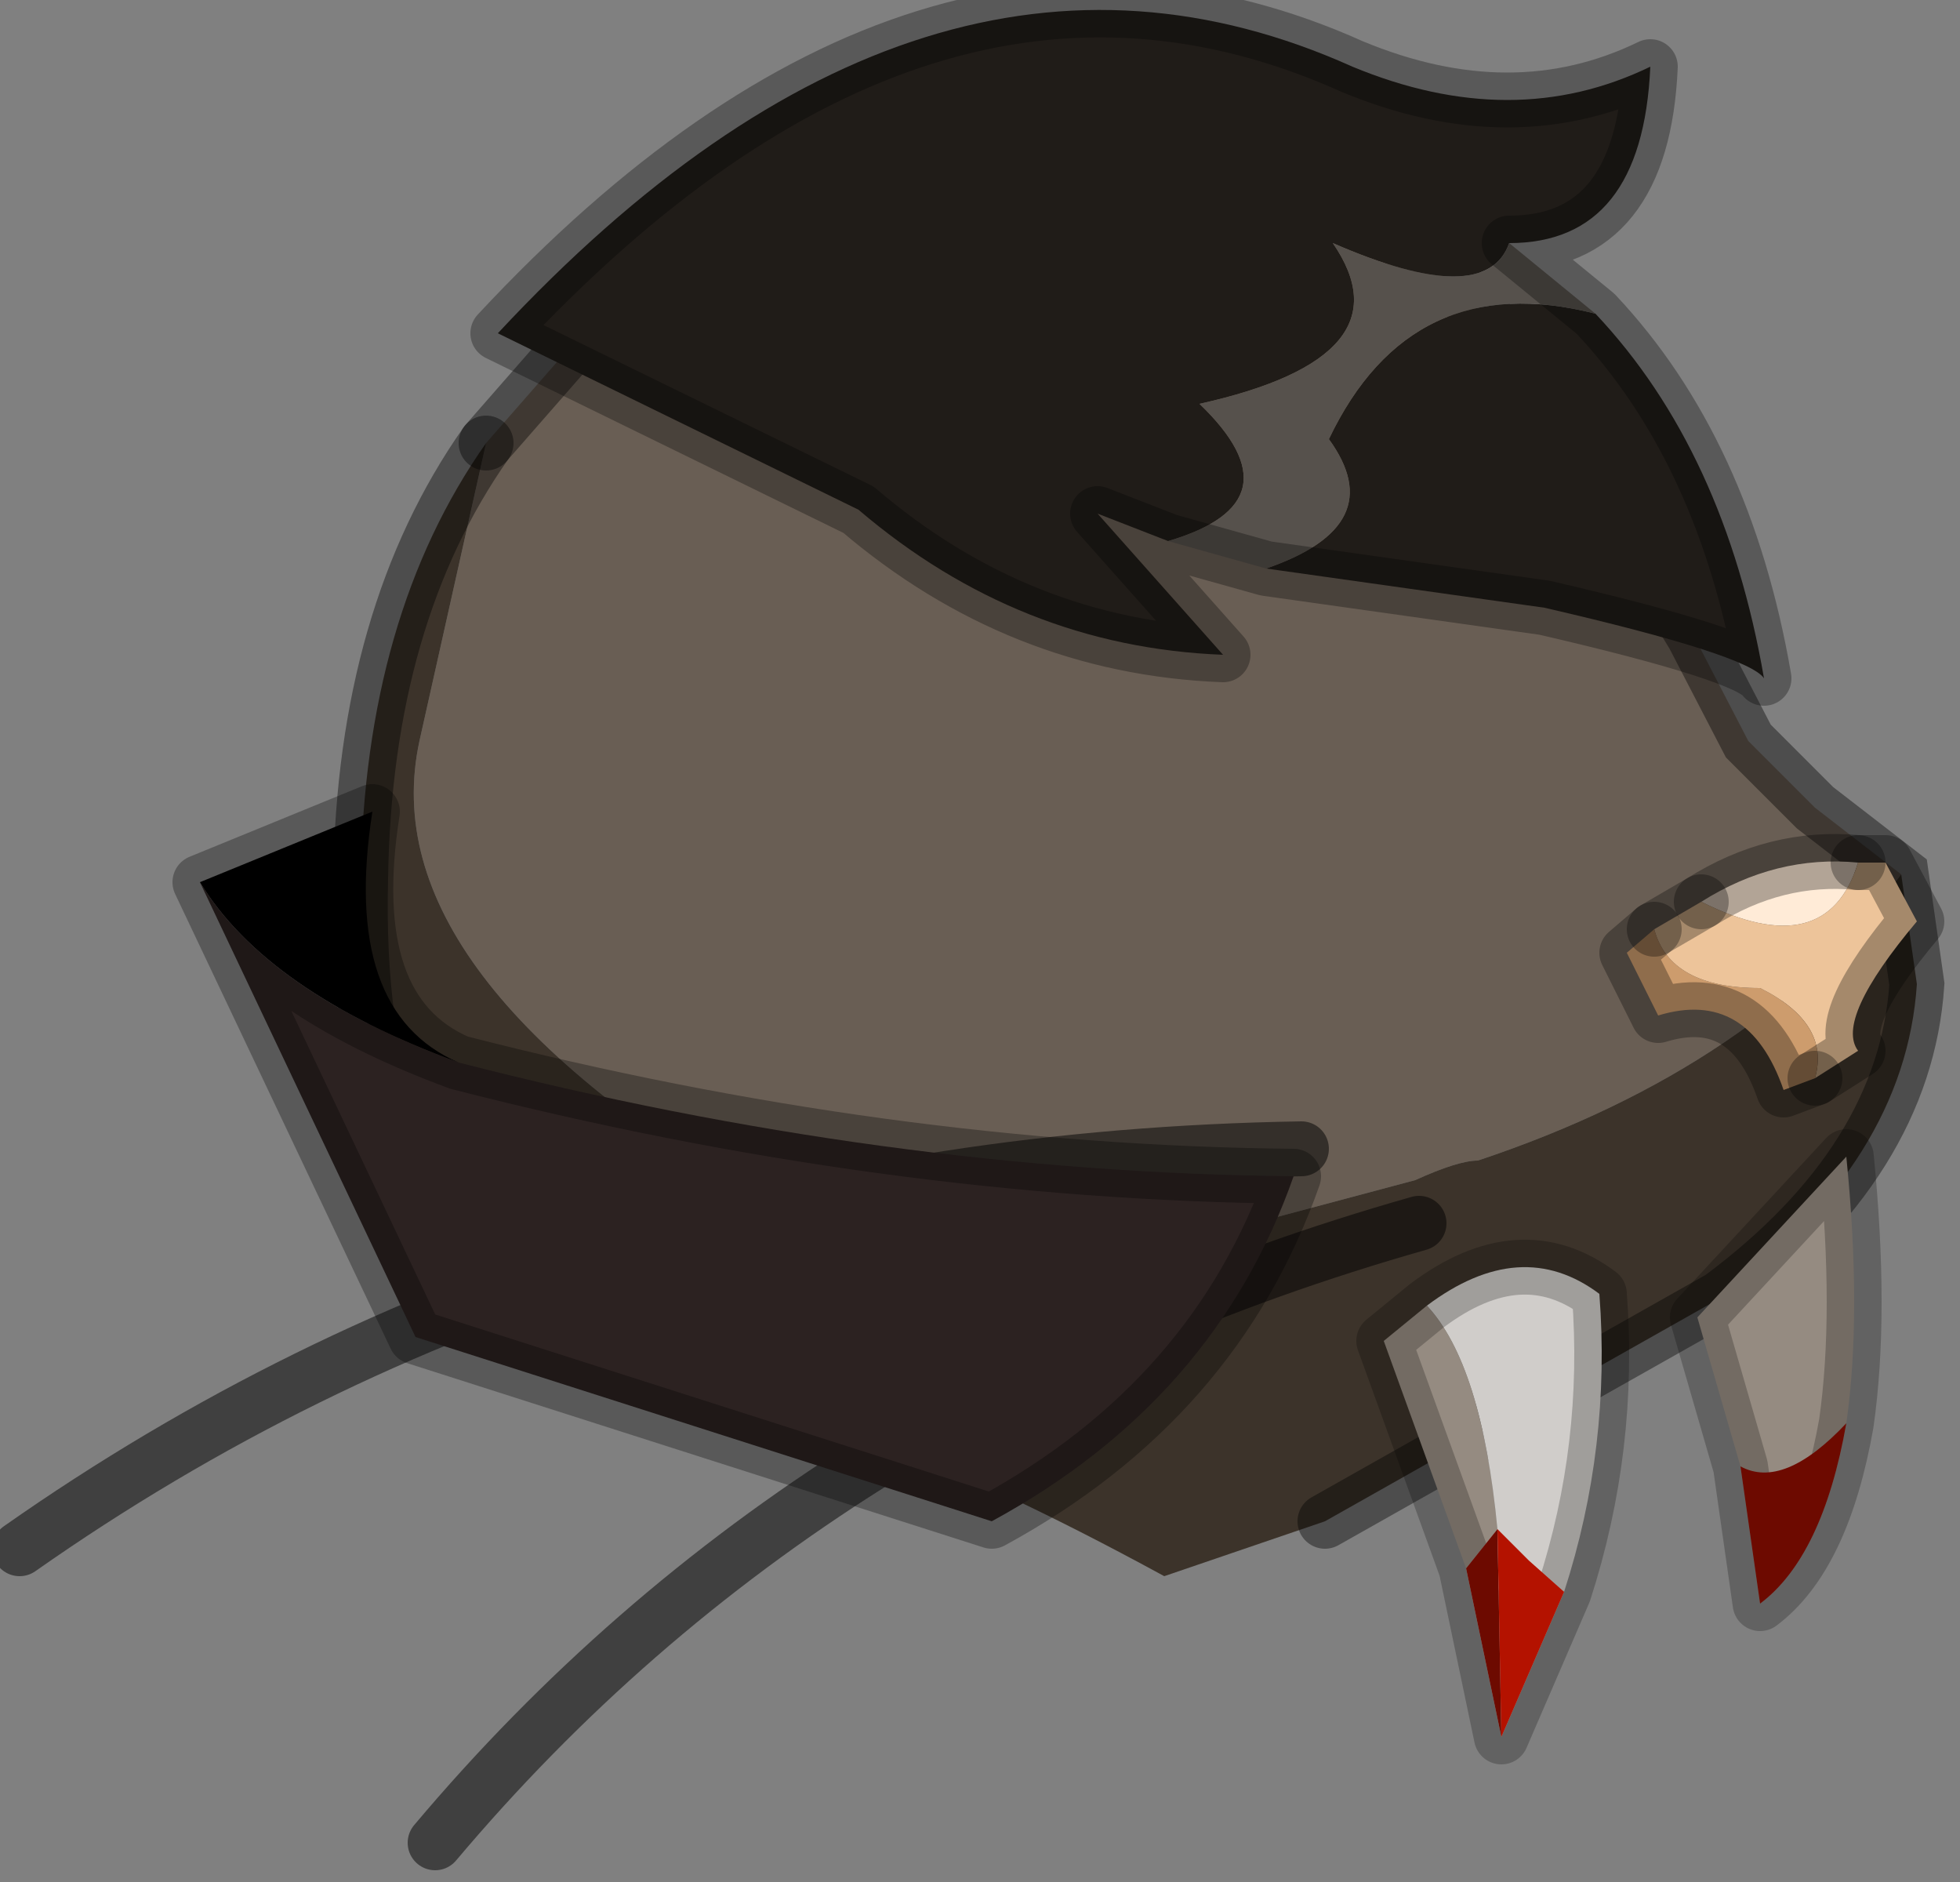 <?xml version="1.0" encoding="utf-8"?>
<svg version="1.1" id="Layer_1"
xmlns="http://www.w3.org/2000/svg"
xmlns:xlink="http://www.w3.org/1999/xlink"
width="25px" height="24px"
xml:space="preserve">
<rect width="100%" height="100%" fill="#808080" stroke="none"/>
<g id="PathID_2273" transform="matrix(1, 0, 0, 1, 12.35, 11.85)">
<path style="fill:#695E54;fill-opacity:1" d="M6.5 2.95Q6.25 2.95 5.7 3.2L3.45 3.8L-2.45 3.6Q-7.65 0.6 -7 -2.4L-6.15 -6.2L-4.75 -7.8Q-3.1 -9.3 -1.2 -10.1L2.6 -10.2L4.5 -9.25Q5.4 -9.1 6.5 -7.9L7.15 -7.2L9.25 -3.75L9.95 -2.4L10.8 -1.55L11.9 -0.7Q10.1 1.75 6.5 2.95" />
<path style="fill:#3C332A;fill-opacity:1" d="M11.9 -0.7L12.1 0.7Q11.95 2.95 9.6 4.7L4.55 7.55L2.5 8.25Q0.3 7.05 -1.35 6.45L-3 5.9Q-5.15 5.4 -6.45 4.05L-7.3 2.6Q-7.8 1.35 -7.75 -0.65Q-7.7 -4 -6.15 -6.2L-7 -2.4Q-7.65 0.6 -2.45 3.6L3.45 3.8L5.7 3.2Q6.25 2.95 6.5 2.95Q10.1 1.75 11.9 -0.7" />
<path style="fill:none;stroke-width:0.7;stroke-linecap:round;stroke-linejoin:miter;stroke-miterlimit:5;stroke:#000000;stroke-opacity:0.4" d="M-6.15 -6.2L-4.75 -7.8Q-3.1 -9.3 -1.2 -10.1L2.6 -10.2L4.5 -9.25Q5.4 -9.1 6.5 -7.9L7.15 -7.2L9.25 -3.75L9.95 -2.4L10.8 -1.55L11.9 -0.7L12.1 0.7Q11.95 2.95 9.6 4.7L4.55 7.55" />
<path style="fill:none;stroke-width:0.7;stroke-linecap:round;stroke-linejoin:miter;stroke-miterlimit:5;stroke:#000000;stroke-opacity:0.4" d="M-3 5.9Q-5.15 5.4 -6.45 4.05L-7.3 2.6Q-7.8 1.35 -7.75 -0.65Q-7.7 -4 -6.15 -6.2" />
</g>
<g id="PathID_2274" transform="matrix(1, 0, 0, 1, 12.35, 11.85)">
<path style="fill:none;stroke-width:0.7;stroke-linecap:round;stroke-linejoin:miter;stroke-miterlimit:5;stroke:#000000;stroke-opacity:0.502" d="M4.25 2.8Q-5.05 2.95 -12.1 7.9" />
</g>
<g id="PathID_2275" transform="matrix(1, 0, 0, 1, 12.35, 11.85)">
<path style="fill:none;stroke-width:0.7;stroke-linecap:round;stroke-linejoin:miter;stroke-miterlimit:5;stroke:#000000;stroke-opacity:0.502" d="M5.75 3.75Q-2 5.95 -6.8 11.65" />
</g>
<g id="PathID_2276" transform="matrix(1, 0, 0, 1, 12.35, 11.85)">
<path style="fill:#FFEBD7;fill-opacity:1" d="M9.35 -0.35Q10.3 -0.95 11.35 -0.85Q10.95 0.45 9.35 -0.35" />
<path style="fill:#EDC49A;fill-opacity:1" d="M10.1 0.75Q8.95 0.75 8.75 0L9.35 -0.35Q10.95 0.45 11.35 -0.85L11.7 -0.85L12.1 -0.1Q11.05 1.15 11.35 1.55L10.8 1.9Q11 1.2 10.1 0.75" />
<path style="fill:#CD9C6D;fill-opacity:1" d="M8.75 0Q8.95 0.75 10.1 0.75Q11 1.2 10.8 1.9L10.4 2.05Q9.95 0.75 8.8 1.1L8.4 0.3L8.75 0" />
<path style="fill:none;stroke-width:0.7;stroke-linecap:round;stroke-linejoin:round;stroke-miterlimit:3;stroke:#000000;stroke-opacity:0.302" d="M10.8 1.9L11.35 1.55Q11.05 1.15 12.1 -0.1L11.7 -0.85L11.35 -0.85" />
<path style="fill:none;stroke-width:0.7;stroke-linecap:round;stroke-linejoin:round;stroke-miterlimit:3;stroke:#000000;stroke-opacity:0.302" d="M9.35 -0.35L8.75 0" />
<path style="fill:none;stroke-width:0.7;stroke-linecap:round;stroke-linejoin:round;stroke-miterlimit:3;stroke:#000000;stroke-opacity:0.302" d="M10.8 1.9L10.4 2.05Q9.95 0.75 8.8 1.1L8.4 0.3L8.75 0" />
<path style="fill:none;stroke-width:0.7;stroke-linecap:round;stroke-linejoin:round;stroke-miterlimit:3;stroke:#000000;stroke-opacity:0.302" d="M11.35 -0.85Q10.3 -0.95 9.35 -0.35" />
</g>
<g id="PathID_2277" transform="matrix(1, 0, 0, 1, 12.35, 11.85)">
<path style="fill:#201C18;fill-opacity:1" d="M4.65 -8.75Q5.65 -7.3 2.95 -6.7Q4.25 -5.45 2.55 -4.95L1.65 -5.3L3.25 -3.5Q0.65 -3.6 -1.4 -5.35L-6 -7.6Q-0.55 -13.45 4.9 -11Q6.95 -10.15 8.7 -11Q8.6 -8.75 6.9 -8.75Q6.6 -7.9 4.65 -8.75M8 -7.85Q9.65 -6.1 10.15 -3.2Q9.95 -3.5 7.35 -4.1L3.8 -4.6Q5.4 -5.15 4.6 -6.25Q5.65 -8.45 8 -7.85" />
<path style="fill:#56514C;fill-opacity:1" d="M4.6 -6.25Q5.4 -5.15 3.8 -4.6L2.55 -4.95Q4.25 -5.45 2.95 -6.7Q5.65 -7.3 4.65 -8.75Q6.6 -7.9 6.9 -8.75L8 -7.85Q5.65 -8.45 4.6 -6.25" />
<path style="fill:none;stroke-width:0.7;stroke-linecap:round;stroke-linejoin:round;stroke-miterlimit:3;stroke:#000000;stroke-opacity:0.302" d="M2.55 -4.95L1.65 -5.3L3.25 -3.5Q0.65 -3.6 -1.4 -5.35L-6 -7.6Q-0.55 -13.45 4.9 -11Q6.95 -10.15 8.7 -11Q8.6 -8.75 6.9 -8.75L8 -7.85Q9.65 -6.1 10.15 -3.2Q9.95 -3.5 7.35 -4.1L3.8 -4.6L2.55 -4.95z" />
</g>
<g id="PathID_2278" transform="matrix(1, 0, 0, 1, 12.35, 11.85)">
<path style="fill:#958B81;fill-opacity:1" d="M11.2 6.3Q10.9 8 10.1 8.6L9.85 6.85L9.3 4.95L11.2 2.9Q11.4 4.9 11.2 6.3M6.35 8.15L5.3 5.25L5.85 4.8Q6.55 5.55 6.75 7.65L6.35 8.15" />
<path style="fill:#D0CDCA;fill-opacity:1" d="M6.75 7.65Q6.55 5.55 5.85 4.8Q7.05 3.9 8.05 4.65Q8.2 6.6 7.6 8.45L6.8 10.3L6.35 8.15L6.75 7.65" />
<path style="fill:none;stroke-width:0.7;stroke-linecap:round;stroke-linejoin:round;stroke-miterlimit:3;stroke:#000000;stroke-opacity:0.231" d="M11.2 2.9L9.3 4.95L9.85 6.85L10.1 8.6Q10.9 8 11.2 6.3Q11.4 4.9 11.2 2.9z" />
<path style="fill:none;stroke-width:0.7;stroke-linecap:round;stroke-linejoin:round;stroke-miterlimit:3;stroke:#000000;stroke-opacity:0.231" d="M5.85 4.8Q7.05 3.9 8.05 4.65Q8.2 6.6 7.6 8.45L6.8 10.3L6.35 8.15L5.3 5.25L5.85 4.8z" />
</g>
<g id="PathID_2279" transform="matrix(1, 0, 0, 1, 12.35, 11.85)">
<path style="fill:#6D0A00;fill-opacity:1" d="M6.35 8.15L6.75 7.65L6.8 10.3L6.35 8.15M9.85 6.85Q10.4 7.15 11.2 6.3Q10.9 8 10.1 8.6L9.85 6.85" />
<path style="fill:#B41200;fill-opacity:1" d="M7.15 8.05L7.6 8.45L6.8 10.3L6.75 7.65L7.15 8.05" />
</g>
<g id="PathID_2280" transform="matrix(1, 0, 0, 1, 12.35, 11.85)">
<path style="fill:#000000;fill-opacity:1" d="M-9.8 -0.6L-7.6 -1.5Q-8 1.05 -6.5 1.7Q-8.95 0.8 -9.8 -0.6" />
<path style="fill:#2C2221;fill-opacity:1" d="M-6.5 1.7Q-1.05 3.1 4.15 3.15Q3.15 6 0.3 7.55L-7.05 5.2L-9.8 -0.6Q-8.95 0.8 -6.5 1.7" />
<path style="fill:none;stroke-width:0.7;stroke-linecap:round;stroke-linejoin:round;stroke-miterlimit:3;stroke:#000000;stroke-opacity:0.302" d="M-9.8 -0.6L-7.6 -1.5Q-8 1.05 -6.5 1.7Q-1.05 3.1 4.15 3.15Q3.15 6 0.3 7.55L-7.05 5.2L-9.8 -0.6Q-8.95 0.8 -6.5 1.7" />
</g>
</svg>
